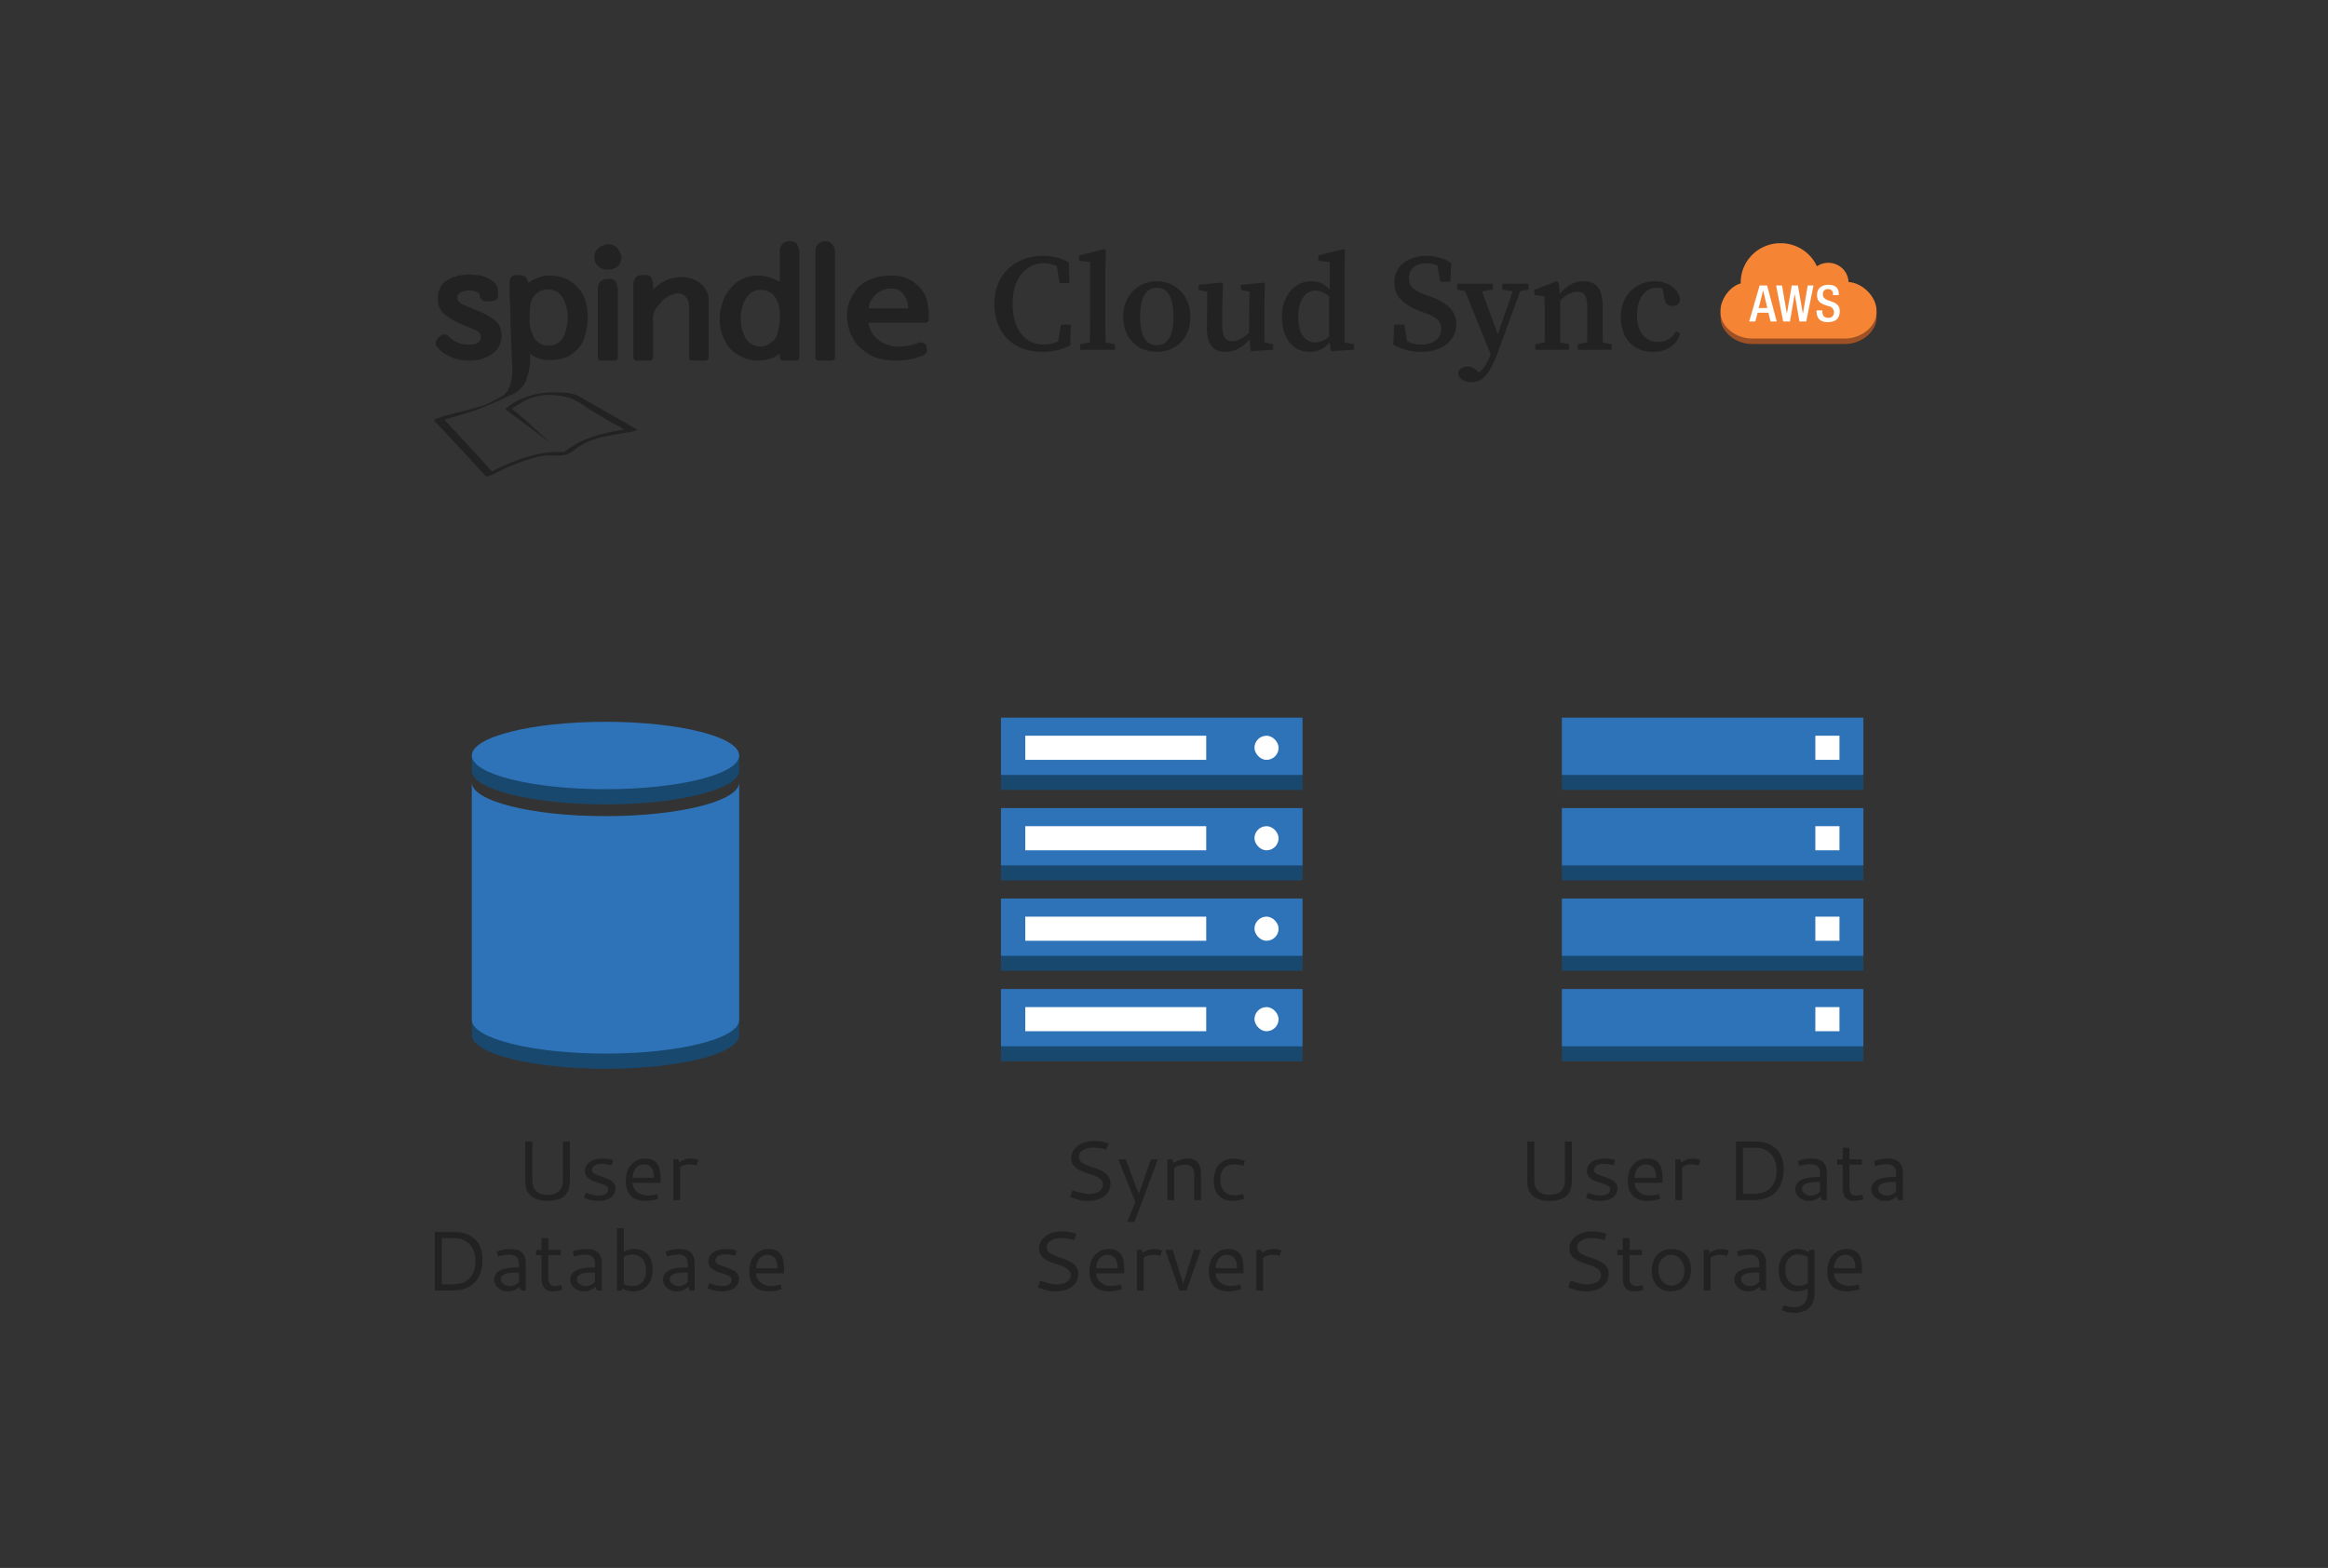 <svg width="386" height="260" xmlns="http://www.w3.org/2000/svg"><rect width="100%" height="100%" fill="#333333" stroke="none"/><g fill="none" fill-rule="evenodd"><g fill-rule="nonzero"><path fill="#19486F" d="M308.967 175.98h-50v-2.48l25-7.02 25 7.02z"/><path fill="#2E73B8" d="M258.967 164h50v9.5h-50z"/></g><path fill="#FFF" d="M301 167h4v4h-4z"/><g fill-rule="nonzero"><path fill="#19486F" d="M308.967 160.98h-50v-2.48l25-7.02 25 7.02z"/><path fill="#2E73B8" d="M258.967 149h50v9.5h-50z"/></g><path fill="#FFF" d="M301 152h4v4h-4z"/><g fill-rule="nonzero"><path fill="#19486F" d="M308.967 145.98h-50v-2.48l25-7.02 25 7.02z"/><path fill="#2E73B8" d="M258.967 134h50v9.5h-50z"/></g><path fill="#FFF" d="M301 137h4v4h-4z"/><g fill-rule="nonzero"><path fill="#19486F" d="M308.967 130.98h-50v-2.48l25-7.02 25 7.02z"/><path fill="#2E73B8" d="M258.967 119h50v9.5h-50z"/></g><path fill="#FFF" d="M301 122h4v4h-4z"/><path d="M253.238 189.286h1.162v6.296c0 .387.033.72.1.998a1.8 1.8 0 0 0 .42.78c.456.514 1.128.772 2.017.772.642 0 1.179-.14 1.61-.42.43-.28.71-.676.837-1.187a4.09 4.09 0 0 0 .089-.943v-6.296h1.148a1521.644 1521.644 0 0 0 .014 6.399c0 .21-.005.393-.014.55-.009.157-.04.363-.092.619a2.862 2.862 0 0 1-.216.666c-.09.19-.229.39-.413.605-.185.214-.403.39-.656.53a3.818 3.818 0 0 1-.971.345 5.96 5.96 0 0 1-1.336.137 5.644 5.644 0 0 1-1.436-.168c-.424-.111-.757-.245-.998-.4a2.584 2.584 0 0 1-.626-.56 2.52 2.52 0 0 1-.362-.564 3.15 3.15 0 0 1-.16-.496c-.078-.3-.117-.727-.117-1.278v-6.385zm12.866 2.83c.095 0 .185.001.27.004.084.002.166.008.246.017.08.009.148.016.205.02.057.005.123.014.198.028l.164.03c.034.007.091.02.17.041l.148.038a12.912 12.912 0 0 1 .314.096l-.287.854c-.61-.168-1.148-.253-1.613-.253-.269 0-.507.028-.714.082a1.54 1.54 0 0 0-.479.198 1.063 1.063 0 0 0-.273.27.91.91 0 0 0-.137.27.88.88 0 0 0-.03.226c0 .187.096.353.29.5.193.145.435.263.724.355.29.09.603.199.94.324.337.126.65.258.94.397.29.139.531.334.725.584.193.25.29.54.29.868 0 .187-.024.368-.071.544a1.793 1.793 0 0 1-.274.55 1.897 1.897 0 0 1-.52.496c-.211.139-.495.254-.85.345a4.946 4.946 0 0 1-1.224.137c-.697 0-1.463-.171-2.297-.513l.314-.848c.47.174.854.297 1.152.37.299.072.592.109.879.109 1.112 0 1.668-.353 1.668-1.06a.587.587 0 0 0-.164-.41 1.214 1.214 0 0 0-.438-.29 13.355 13.355 0 0 0-1.323-.455 4.347 4.347 0 0 1-1.322-.64 1.467 1.467 0 0 1-.438-.522 1.57 1.57 0 0 1-.164-.725c0-.164.026-.331.079-.502a1.75 1.75 0 0 1 .294-.54c.143-.19.322-.356.536-.5.214-.143.5-.261.858-.355.358-.093.762-.14 1.214-.14zm7.047 0c.328 0 .624.04.886.12.262.08.48.181.652.304.174.123.323.284.448.482.126.198.221.39.287.574.066.185.118.407.154.667.037.26.06.485.068.676.01.192.014.417.014.677v.533h-4.641c0 .247.055.491.167.735.112.244.269.467.472.67.203.203.47.368.8.496.33.127.696.191 1.097.191a5.42 5.42 0 0 0 1.538-.246l.198.766a6.657 6.657 0 0 1-2.16.376c-.497 0-.938-.066-1.323-.199-.385-.132-.695-.304-.93-.516a2.603 2.603 0 0 1-.577-.762 3.372 3.372 0 0 1-.311-.885 4.899 4.899 0 0 1-.086-.933c0-.506.062-.969.185-1.388.123-.42.29-.771.499-1.056a3.15 3.15 0 0 1 .735-.721c.28-.196.574-.339.882-.427.307-.09.623-.134.946-.134zm-.239.97c-.4 0-.746.111-1.036.332a1.93 1.93 0 0 0-.632.824 2.81 2.81 0 0 0-.198 1.06h3.527c0-1.477-.553-2.215-1.66-2.215zm5.865-.334a3.089 3.089 0 0 1 1.887-.636c.474 0 .905.09 1.292.267l-.342.895a3.059 3.059 0 0 0-1.107-.205 2.97 2.97 0 0 0-1.607.472V199h-1.12v-6.754h.785l.212.506zm10.22-2.44v7.663h1.415a8.94 8.94 0 0 0 1.056-.048c.23-.023.429-.057.595-.103a4.89 4.89 0 0 0 .567-.198c.212-.087.4-.191.564-.314a3.281 3.281 0 0 0 .923-1.121c.301-.58.451-1.283.451-2.113 0-.574-.083-1.092-.25-1.555-.165-.463-.387-.839-.662-1.128a3.559 3.559 0 0 0-.882-.687 3.203 3.203 0 0 0-.981-.342 5.53 5.53 0 0 0-.91-.054h-1.886zm1.846-1.026c.629 0 1.2.063 1.716.188.515.125.946.302 1.295.53.349.228.648.485.899.772.25.287.445.608.584.96.14.354.24.701.305 1.043.063.342.095.698.095 1.067 0 .424-.032.831-.095 1.223a5.96 5.96 0 0 1-.332 1.197 4.455 4.455 0 0 1-.602 1.09 3.84 3.84 0 0 1-.946.868 4.203 4.203 0 0 1-1.32.57c-.255.065-.54.113-.854.144-.315.032-.574.05-.78.055a41.79 41.79 0 0 1-.868.007h-2.105v-9.714h3.008zm9.454 2.83c.501 0 .926.058 1.275.175.348.116.617.285.806.509.19.223.325.471.407.745.082.273.123.588.123.943V199h-.793l-.26-.615c-.551.501-1.184.752-1.9.752-.638 0-1.178-.193-1.62-.578-.442-.385-.663-.835-.663-1.35 0-.273.05-.52.15-.738.1-.219.245-.401.434-.547.19-.146.405-.27.646-.373.242-.102.523-.18.845-.236a9.91 9.91 0 0 1 .967-.116c.323-.023.679-.034 1.066-.034v-.533c0-.155-.005-.29-.017-.403a1.56 1.56 0 0 0-.113-.41 1.064 1.064 0 0 0-.26-.394 1.368 1.368 0 0 0-.492-.266 2.404 2.404 0 0 0-.779-.113c-.465 0-1.066.102-1.805.308l-.211-.82a6.27 6.27 0 0 1 2.194-.418zm1.483 3.897h-.417c-.26 0-.485.004-.676.013-.192.01-.416.036-.674.079a2.452 2.452 0 0 0-.632.181c-.164.078-.304.19-.42.339a.832.832 0 0 0-.175.53c0 .286.145.542.434.765.29.223.635.335 1.036.335.588 0 1.096-.23 1.524-.69v-1.552zm7.178 2.87c-.66.17-1.176.254-1.545.254-.37 0-.681-.06-.936-.178a1.293 1.293 0 0 1-.581-.506 2.363 2.363 0 0 1-.284-.707 3.99 3.99 0 0 1-.086-.872v-3.746h-.909v-.882h.91v-1.934h1.12v1.934h2.058v.882h-2.058v3.732c0 .935.37 1.402 1.108 1.402.132 0 .48-.048 1.046-.144l.157.766zm3.944-6.767c.502 0 .927.058 1.275.175.349.116.618.285.807.509.189.223.325.471.407.745.082.273.123.588.123.943V199h-.793l-.26-.615c-.551.501-1.185.752-1.9.752-.638 0-1.179-.193-1.62-.578-.443-.385-.664-.835-.664-1.35 0-.273.05-.52.15-.738.101-.219.246-.401.435-.547a2.92 2.92 0 0 1 .646-.373c.241-.102.523-.18.844-.236a9.91 9.91 0 0 1 .967-.116c.324-.023.68-.034 1.067-.034v-.533c0-.155-.006-.29-.017-.403a1.56 1.56 0 0 0-.113-.41 1.076 1.076 0 0 0-.26-.394 1.377 1.377 0 0 0-.492-.266 2.404 2.404 0 0 0-.78-.113c-.464 0-1.066.102-1.804.308l-.212-.82a6.27 6.27 0 0 1 2.194-.418zm1.484 3.897h-.417c-.26 0-.486.004-.677.013-.191.01-.416.036-.673.079a2.452 2.452 0 0 0-.633.181c-.164.078-.304.19-.42.339a.832.832 0 0 0-.174.53c0 .286.144.542.434.765.29.223.634.335 1.035.335.588 0 1.096-.23 1.525-.69v-1.552zm-50.391 8.184c.747 0 1.551.13 2.413.39l-.376 1.06c-.82-.237-1.532-.356-2.133-.356-.675 0-1.245.142-1.712.427-.468.285-.701.653-.701 1.104 0 .25.075.474.225.67.15.196.35.356.595.479.246.123.527.245.841.365.314.121.635.232.96.332.326.1.646.228.96.383.315.155.596.324.842.51.246.184.444.424.594.72.15.296.226.631.226 1.005 0 .26-.041.519-.123.776a2.566 2.566 0 0 1-.41.766 2.971 2.971 0 0 1-.711.666c-.283.192-.64.346-1.07.465-.43.118-.91.178-1.439.178a6.102 6.102 0 0 1-1.46-.164 11.68 11.68 0 0 1-1.493-.493l.396-1.127c1.14.423 2.04.635 2.7.635.693 0 1.257-.139 1.693-.417.435-.278.652-.65.652-1.114 0-.31-.096-.578-.29-.803a2.126 2.126 0 0 0-.752-.547 9.821 9.821 0 0 0-1.022-.39c-.374-.12-.746-.25-1.118-.39a6.38 6.38 0 0 1-1.018-.481 2.198 2.198 0 0 1-.752-.739c-.194-.31-.29-.674-.29-1.093 0-.374.09-.732.27-1.074.18-.341.429-.641.748-.898.319-.258.718-.463 1.196-.616a5.102 5.102 0 0 1 1.559-.229zm8.51 9.687c-.66.168-1.175.253-1.545.253-.369 0-.68-.06-.936-.178a1.293 1.293 0 0 1-.581-.506 2.363 2.363 0 0 1-.284-.707 3.99 3.99 0 0 1-.085-.872v-3.746h-.91v-.882h.91v-1.934h1.12v1.934h2.058v.882h-2.057v3.732c0 .935.369 1.402 1.107 1.402.132 0 .481-.048 1.046-.144l.157.766zm4.656-6.768c.934 0 1.703.299 2.307.896.604.597.906 1.422.906 2.474 0 1.117-.31 2.004-.927 2.663-.617.658-1.416.988-2.396.988-.934 0-1.697-.309-2.29-.927-.592-.617-.888-1.454-.888-2.512 0-1.089.301-1.958.905-2.608.604-.65 1.398-.974 2.383-.974zm-.096.957c-.56 0-1.05.217-1.47.65-.42.433-.629 1.027-.629 1.784 0 .752.205 1.385.616 1.9.41.515.94.773 1.592.773a1.92 1.92 0 0 0 1.504-.684c.401-.456.602-1.05.602-1.784 0-.42-.065-.8-.195-1.142-.13-.341-.3-.62-.513-.834a2.279 2.279 0 0 0-.707-.492 1.972 1.972 0 0 0-.8-.17zm6.426-.321a3.089 3.089 0 0 1 1.886-.636c.474 0 .905.09 1.292.267l-.341.895a3.059 3.059 0 0 0-1.108-.205c-.57 0-1.105.157-1.606.472V214h-1.121v-6.754h.786l.212.506zm6.713-.636c.5 0 .926.058 1.275.175.348.116.617.285.806.509.19.223.325.471.407.745.082.273.123.588.123.943V214h-.793l-.26-.615c-.551.501-1.185.752-1.9.752-.638 0-1.178-.193-1.62-.578-.442-.385-.663-.835-.663-1.35 0-.273.05-.52.15-.738.1-.219.245-.401.434-.547.19-.146.405-.27.646-.373.242-.102.523-.18.844-.236a9.91 9.91 0 0 1 .968-.116c.323-.023.679-.034 1.066-.034v-.533c0-.155-.006-.29-.017-.403a1.56 1.56 0 0 0-.113-.41 1.076 1.076 0 0 0-.26-.394 1.368 1.368 0 0 0-.492-.266 2.404 2.404 0 0 0-.78-.113c-.464 0-1.066.102-1.804.308l-.212-.82a6.27 6.27 0 0 1 2.195-.418zm1.483 3.897h-.417c-.26 0-.485.004-.677.013-.191.01-.416.036-.673.079a2.452 2.452 0 0 0-.632.181c-.164.078-.305.19-.42.339a.832.832 0 0 0-.175.53c0 .286.145.542.434.765.29.223.635.335 1.036.335.587 0 1.096-.23 1.524-.69v-1.552zm6.371-3.904c.538 0 1.16.18 1.866.54l.144-.403h.786v7.178c0 .137-.005.269-.014.396a4.642 4.642 0 0 1-.082.54 3.15 3.15 0 0 1-.191.636 3.048 3.048 0 0 1-.373.619 2.393 2.393 0 0 1-.588.557 3.07 3.07 0 0 1-.875.376c-.357.1-.757.15-1.2.15a5.384 5.384 0 0 1-2.091-.437l.314-.814a4.65 4.65 0 0 0 1.634.315c1.563 0 2.345-.864 2.345-2.591v-.5c-.588.31-1.183.466-1.784.466-.292 0-.577-.038-.855-.113-.278-.075-.55-.2-.817-.376a2.801 2.801 0 0 1-.697-.656 3.13 3.13 0 0 1-.478-.998 4.698 4.698 0 0 1-.182-1.35c0-.525.073-.997.22-1.419.145-.421.33-.76.553-1.015.223-.255.48-.47.769-.643.29-.173.566-.292.83-.359.265-.066.52-.099.766-.099zm.068.91c-.633 0-1.143.227-1.53.683-.388.456-.582 1.06-.582 1.812 0 .501.08.952.24 1.353.159.401.412.726.758.974.347.249.764.373 1.251.373.497 0 .987-.13 1.47-.39v-4.423c-.624-.255-1.16-.382-1.607-.382zm8.094-.903c.328 0 .623.04.885.12.263.08.48.181.653.304.173.123.323.284.448.482s.221.39.287.574c.066.185.118.407.154.667.036.26.06.485.068.676.01.192.014.417.014.677v.533h-4.642c0 .247.056.491.168.735.112.244.269.467.472.67.202.203.469.368.8.496.33.127.695.191 1.097.191.473 0 .986-.082 1.538-.246l.198.766a6.657 6.657 0 0 1-2.16.376c-.497 0-.938-.066-1.323-.199-.385-.132-.695-.304-.93-.516a2.603 2.603 0 0 1-.577-.762 3.372 3.372 0 0 1-.311-.885 4.899 4.899 0 0 1-.086-.933c0-.506.062-.969.185-1.388.123-.42.29-.771.499-1.056a3.15 3.15 0 0 1 .735-.721c.28-.196.574-.339.881-.427a3.36 3.36 0 0 1 .947-.134zm-.239.97a1.66 1.66 0 0 0-1.036.332c-.29.221-.5.496-.632.824a2.81 2.81 0 0 0-.198 1.06h3.527c0-1.477-.554-2.215-1.661-2.215z" fill="#222"/><g transform="translate(165 164)"><g fill-rule="nonzero"><path fill="#19486F" d="M50.967 11.98h-50V9.5l25-7.02 25 7.02z"/><path fill="#2E73B8" d="M.967 0h50v9.5h-50z"/></g><rect fill="#FFF" x="43" y="3" width="4" height="4" rx="2"/><path fill="#FFF" d="M5 3h30v4H5z"/></g><g transform="translate(165 149)"><g fill-rule="nonzero"><path fill="#19486F" d="M50.967 11.98h-50V9.5l25-7.02 25 7.02z"/><path fill="#2E73B8" d="M.967 0h50v9.5h-50z"/></g><rect fill="#FFF" x="43" y="3" width="4" height="4" rx="2"/><path fill="#FFF" d="M5 3h30v4H5z"/></g><g transform="translate(165 134)"><g fill-rule="nonzero"><path fill="#19486F" d="M50.967 11.98h-50V9.5l25-7.02 25 7.02z"/><path fill="#2E73B8" d="M.967 0h50v9.5h-50z"/></g><rect fill="#FFF" x="43" y="3" width="4" height="4" rx="2"/><path fill="#FFF" d="M5 3h30v4H5z"/></g><g transform="translate(165 119)"><g fill-rule="nonzero"><path fill="#19486F" d="M50.967 11.98h-50V9.5l25-7.02 25 7.02z"/><path fill="#2E73B8" d="M.967 0h50v9.5h-50z"/></g><rect fill="#FFF" x="43" y="3" width="4" height="4" rx="2"/><path fill="#FFF" d="M5 3h30v4H5z"/></g><path d="M181.396 189.197c.748 0 1.552.13 2.414.39l-.376 1.06c-.82-.237-1.532-.356-2.133-.356-.675 0-1.245.142-1.713.427-.467.285-.7.653-.7 1.104 0 .25.075.474.225.67.15.196.349.356.595.479s.526.245.84.365c.315.121.635.232.961.332.326.1.646.228.96.383.315.155.595.324.842.51.246.184.444.424.594.72.15.296.226.631.226 1.005 0 .26-.041.519-.123.776a2.566 2.566 0 0 1-.41.766 2.971 2.971 0 0 1-.711.666c-.283.192-.64.346-1.07.465-.43.118-.91.178-1.44.178a6.102 6.102 0 0 1-1.459-.164 11.68 11.68 0 0 1-1.493-.493l.396-1.127c1.14.423 2.04.635 2.7.635.693 0 1.257-.139 1.692-.417.436-.278.653-.65.653-1.114 0-.31-.097-.578-.29-.803a2.126 2.126 0 0 0-.752-.547 9.821 9.821 0 0 0-1.022-.39c-.374-.12-.746-.25-1.118-.39a6.38 6.38 0 0 1-1.018-.481 2.198 2.198 0 0 1-.752-.739c-.194-.31-.291-.674-.291-1.093 0-.374.09-.732.27-1.074.18-.341.43-.641.749-.898.319-.258.717-.463 1.196-.616a5.102 5.102 0 0 1 1.558-.229zm4.034 3.05h1.23l2.16 5.728 2.01-5.729h1.162l-3.896 10.384h-1.197l1.354-3.295-2.823-7.089zm8.134 0h.787l.246.573c.87-.474 1.663-.71 2.379-.71.369 0 .69.057.963.174.274.116.486.262.636.437.15.176.27.397.36.663.088.267.145.52.17.762.025.242.038.518.038.828V199h-1.122v-4.102c0-1.184-.51-1.777-1.53-1.777-.53 0-1.131.176-1.805.526V199h-1.122v-6.754zm7.698 3.533c0-.533.064-1.013.191-1.439.128-.426.297-.774.51-1.046a3.05 3.05 0 0 1 1.63-1.06c.3-.074.615-.112.943-.112.647 0 1.278.134 1.894.403l-.274.82c-.506-.172-1-.26-1.483-.26-.237 0-.46.023-.67.066-.21.043-.418.122-.626.236-.207.114-.385.26-.533.44a2.08 2.08 0 0 0-.359.708 3.37 3.37 0 0 0-.136 1.005c0 .415.047.78.143 1.097.096.317.221.573.376.77.155.195.34.355.557.478.217.123.436.208.657.256.22.048.459.072.714.072.428 0 .857-.075 1.285-.226l.273.773a5.359 5.359 0 0 1-1.948.376c-.3 0-.589-.03-.864-.09a3.086 3.086 0 0 1-.841-.324 2.655 2.655 0 0 1-.739-.598c-.207-.242-.376-.564-.505-.967a4.488 4.488 0 0 1-.195-1.378zm-25.204 8.417c.747 0 1.551.13 2.413.39l-.376 1.06c-.82-.237-1.532-.356-2.133-.356-.675 0-1.245.142-1.712.427-.468.285-.701.653-.701 1.104 0 .25.075.474.225.67.15.196.349.356.595.479s.527.245.841.365c.314.121.635.232.96.332.326.1.646.228.96.383.315.155.596.324.842.51.246.184.444.424.594.72.15.296.226.631.226 1.005 0 .26-.041.519-.123.776a2.566 2.566 0 0 1-.41.766 2.971 2.971 0 0 1-.711.666c-.283.192-.64.346-1.07.465-.43.118-.91.178-1.439.178a6.102 6.102 0 0 1-1.46-.164 11.68 11.68 0 0 1-1.493-.493l.396-1.127c1.14.423 2.04.635 2.7.635.693 0 1.257-.139 1.693-.417.435-.278.652-.65.652-1.114 0-.31-.096-.578-.29-.803a2.126 2.126 0 0 0-.752-.547 9.821 9.821 0 0 0-1.022-.39c-.374-.12-.746-.25-1.118-.39a6.38 6.38 0 0 1-1.018-.481 2.198 2.198 0 0 1-.752-.739c-.194-.31-.29-.674-.29-1.093 0-.374.09-.732.27-1.074.18-.341.429-.641.748-.898.319-.258.718-.463 1.196-.616a5.102 5.102 0 0 1 1.559-.229zm7.827 2.92c.328 0 .623.04.885.119.262.08.48.181.653.304.173.123.322.284.448.482.125.198.22.39.287.574.066.185.117.407.154.667.036.26.059.485.068.676.009.192.014.417.014.677v.533h-4.642c0 .247.056.491.167.735.112.244.27.467.472.67.203.203.47.368.8.496.33.127.696.191 1.097.191.474 0 .987-.082 1.538-.246l.198.766a6.657 6.657 0 0 1-2.16.376c-.496 0-.937-.066-1.322-.199-.386-.132-.695-.304-.93-.516a2.603 2.603 0 0 1-.578-.762 3.372 3.372 0 0 1-.31-.885 4.899 4.899 0 0 1-.086-.933c0-.506.061-.969.184-1.388.123-.42.29-.771.5-1.056a3.15 3.15 0 0 1 .734-.721c.28-.196.574-.339.882-.427.308-.09.623-.134.947-.134zm-.24.97c-.4 0-.746.11-1.035.331-.29.221-.5.496-.632.824a2.81 2.81 0 0 0-.199 1.06h3.528c0-1.477-.554-2.215-1.661-2.215zm5.866-.335a3.089 3.089 0 0 1 1.886-.636c.474 0 .905.09 1.292.267l-.341.895a3.059 3.059 0 0 0-1.108-.205c-.57 0-1.105.157-1.606.472V214h-1.121v-6.754h.786l.212.506zm9.59-.506L196.73 214h-1.162l-2.365-6.754h1.23l1.75 5.64 1.757-5.64h1.163zm4.58-.13c.329 0 .624.04.886.12.262.08.48.181.653.304.173.123.322.284.447.482.126.198.222.39.288.574.066.185.117.407.153.667.037.26.06.485.069.676.009.192.013.417.013.677v.533h-4.641c0 .247.056.491.167.735.112.244.27.467.472.67.203.203.47.368.8.496.33.127.696.191 1.097.191.474 0 .987-.082 1.538-.246l.198.766a6.657 6.657 0 0 1-2.16.376c-.497 0-.938-.066-1.323-.199-.385-.132-.695-.304-.93-.516a2.603 2.603 0 0 1-.577-.762 3.372 3.372 0 0 1-.311-.885 4.899 4.899 0 0 1-.085-.933c0-.506.061-.969.184-1.388.123-.42.29-.771.5-1.056a3.15 3.15 0 0 1 .734-.721c.28-.196.574-.339.882-.427a3.35 3.35 0 0 1 .947-.134zm-.239.97c-.4 0-.746.111-1.035.332-.29.221-.5.496-.633.824a2.81 2.81 0 0 0-.198 1.06h3.528c0-1.477-.554-2.215-1.662-2.215zm5.866-.334a3.089 3.089 0 0 1 1.886-.636c.474 0 .905.09 1.292.267l-.341.895a3.059 3.059 0 0 0-1.108-.205c-.57 0-1.105.157-1.606.472V214h-1.121v-6.754h.786l.212.506z" fill="#222"/><g fill-rule="nonzero" transform="translate(78.048 119)"><path d="M44.514 8.797c0 3.048-9.925 5.587-22.166 5.587-12.24 0-22.165-2.499-22.165-5.587v-2.52L22.348 3.23l22.166 3.048v2.52zM22.348 18.854L.183 50.122v2.519c0 3.047 9.925 5.587 22.165 5.587 12.241 0 22.166-2.499 22.166-5.587v-2.52L22.348 18.855z" fill="#19486F"/><ellipse fill="#2E73B8" cx="22.348" cy="6.278" rx="22.166" ry="5.587"/><path d="M22.348 16.335c-12.24 0-22.165-2.5-22.165-5.587v39.374c0 3.047 9.925 5.587 22.165 5.587 12.241 0 22.166-2.5 22.166-5.587V10.748c0 3.088-9.925 5.587-22.166 5.587z" fill="#2E73B8"/></g><path d="M87.098 189.286h1.162v6.296c0 .387.033.72.1.998.065.278.206.538.42.78.456.514 1.128.772 2.016.772.643 0 1.18-.14 1.61-.42.43-.28.71-.676.838-1.187a4.09 4.09 0 0 0 .089-.943v-6.296h1.148a1521.62 1521.62 0 0 0 .014 6.399c0 .21-.005.393-.014.55-.01.157-.04.363-.092.619a2.862 2.862 0 0 1-.216.666c-.09.19-.229.39-.413.605-.185.214-.404.39-.656.53a3.818 3.818 0 0 1-.971.345c-.394.091-.84.137-1.337.137a5.644 5.644 0 0 1-1.435-.168c-.424-.111-.757-.245-.998-.4a2.584 2.584 0 0 1-.626-.56 2.52 2.52 0 0 1-.362-.564 3.15 3.15 0 0 1-.16-.496c-.078-.3-.117-.727-.117-1.278v-6.385zm12.865 2.83c.096 0 .186.001.27.004.085.002.167.008.246.017.08.009.149.016.206.02.057.005.123.014.198.028l.164.03c.034.007.091.02.17.041l.148.038a12.912 12.912 0 0 1 .314.096l-.287.854c-.61-.168-1.148-.253-1.613-.253-.27 0-.507.028-.715.082a1.54 1.54 0 0 0-.478.198 1.063 1.063 0 0 0-.273.27.91.91 0 0 0-.137.27.88.88 0 0 0-.031.226c0 .187.097.353.29.5.194.145.436.263.725.355.29.09.603.199.94.324.337.126.65.258.94.397.29.139.531.334.725.584.193.25.29.54.29.868 0 .187-.024.368-.072.544a1.793 1.793 0 0 1-.273.55 1.897 1.897 0 0 1-.52.496c-.211.139-.495.254-.85.345a4.946 4.946 0 0 1-1.224.137c-.698 0-1.463-.171-2.297-.513l.314-.848c.47.174.854.297 1.152.37.299.072.591.109.879.109 1.112 0 1.668-.353 1.668-1.06a.587.587 0 0 0-.165-.41 1.214 1.214 0 0 0-.437-.29 13.355 13.355 0 0 0-1.323-.455 4.347 4.347 0 0 1-1.323-.64 1.467 1.467 0 0 1-.437-.522 1.57 1.57 0 0 1-.164-.725c0-.164.026-.331.079-.502.052-.171.15-.351.293-.54a2.22 2.22 0 0 1 .537-.5c.214-.143.5-.261.858-.355a4.83 4.83 0 0 1 1.213-.14zm7.048 0c.328 0 .623.04.885.12.263.08.48.181.653.304.173.123.323.284.448.482s.221.39.287.574c.066.185.118.407.154.667.036.26.06.485.068.676.01.192.014.417.014.677v.533h-4.642c0 .247.056.491.168.735.112.244.269.467.472.67.202.203.469.368.8.496.33.127.696.191 1.097.191a5.42 5.42 0 0 0 1.538-.246l.198.766a6.657 6.657 0 0 1-2.16.376c-.497 0-.938-.066-1.323-.199-.385-.132-.695-.304-.93-.516a2.603 2.603 0 0 1-.577-.762 3.372 3.372 0 0 1-.311-.885 4.899 4.899 0 0 1-.086-.933c0-.506.062-.969.185-1.388.123-.42.29-.771.499-1.056a3.15 3.15 0 0 1 .735-.721c.28-.196.574-.339.881-.427a3.36 3.36 0 0 1 .947-.134zm-.239.97a1.66 1.66 0 0 0-1.036.332c-.29.221-.5.496-.632.824a2.81 2.81 0 0 0-.198 1.06h3.527c0-1.477-.554-2.215-1.661-2.215zm5.865-.334a3.089 3.089 0 0 1 1.887-.636c.474 0 .905.09 1.292.267l-.342.895a3.059 3.059 0 0 0-1.107-.205 2.97 2.97 0 0 0-1.607.472V199h-1.12v-6.754h.785l.212.506zm-39.375 12.56v7.663h1.415a8.94 8.94 0 0 0 1.056-.048 3.606 3.606 0 0 0 1.163-.301c.211-.087.4-.191.563-.314a3.281 3.281 0 0 0 .923-1.121c.301-.58.451-1.283.451-2.113 0-.574-.083-1.092-.249-1.555-.166-.463-.387-.839-.663-1.128a3.559 3.559 0 0 0-.882-.687 3.203 3.203 0 0 0-.98-.342 5.53 5.53 0 0 0-.91-.054h-1.887zm1.846-1.026c.629 0 1.2.063 1.716.188.515.125.947.302 1.295.53.349.228.648.485.9.772.25.287.445.608.584.96.139.354.24.701.304 1.043.064.342.095.698.095 1.067 0 .424-.031.831-.095 1.223a5.96 5.96 0 0 1-.332 1.197 4.455 4.455 0 0 1-.601 1.09 3.84 3.84 0 0 1-.947.868 4.203 4.203 0 0 1-1.32.57c-.255.065-.54.113-.854.144-.314.032-.574.05-.78.055a41.79 41.79 0 0 1-.867.007H72.1v-9.714h3.008zm9.454 2.83c.501 0 .926.058 1.275.175.349.116.617.285.807.509.189.223.324.471.406.745.082.273.123.588.123.943V214h-.793l-.26-.615c-.55.501-1.184.752-1.9.752-.638 0-1.178-.193-1.62-.578-.442-.385-.663-.835-.663-1.35 0-.273.05-.52.15-.738.1-.219.245-.401.434-.547.19-.146.405-.27.646-.373.242-.102.523-.18.845-.236a9.91 9.91 0 0 1 .967-.116c.324-.023.679-.034 1.066-.034v-.533c0-.155-.005-.29-.017-.403a1.56 1.56 0 0 0-.112-.41 1.076 1.076 0 0 0-.26-.394 1.386 1.386 0 0 0-.492-.266 2.404 2.404 0 0 0-.78-.113c-.465 0-1.066.102-1.804.308l-.212-.82a6.27 6.27 0 0 1 2.194-.418zm1.483 3.897h-.417c-.26 0-.485.004-.676.013-.192.01-.416.036-.674.079a2.452 2.452 0 0 0-.632.181c-.164.078-.304.19-.42.339a.832.832 0 0 0-.175.53c0 .286.145.542.434.765.29.223.635.335 1.036.335.588 0 1.096-.23 1.524-.69v-1.552zm7.178 2.87c-.66.17-1.176.254-1.545.254s-.681-.06-.936-.178a1.293 1.293 0 0 1-.581-.506 2.363 2.363 0 0 1-.284-.707 3.99 3.99 0 0 1-.085-.872v-3.746h-.91v-.882h.91v-1.934h1.12v1.934h2.058v.882h-2.057v3.732c0 .935.369 1.402 1.107 1.402.132 0 .48-.048 1.046-.144l.157.766zm3.944-6.767c.502 0 .927.058 1.275.175.349.116.618.285.807.509.19.223.325.471.407.745.082.273.123.588.123.943V214h-.793l-.26-.615c-.551.501-1.185.752-1.9.752-.638 0-1.178-.193-1.62-.578-.442-.385-.664-.835-.664-1.35 0-.273.05-.52.15-.738.101-.219.246-.401.435-.547.19-.146.404-.27.646-.373.241-.102.523-.18.844-.236a9.91 9.91 0 0 1 .967-.116c.324-.023.68-.034 1.067-.034v-.533c0-.155-.006-.29-.017-.403a1.56 1.56 0 0 0-.113-.41 1.076 1.076 0 0 0-.26-.394 1.377 1.377 0 0 0-.492-.266 2.404 2.404 0 0 0-.78-.113c-.464 0-1.066.102-1.804.308l-.212-.82a6.27 6.27 0 0 1 2.194-.418zm1.484 3.897h-.417c-.26 0-.485.004-.677.013-.191.01-.416.036-.673.079a2.452 2.452 0 0 0-.633.181c-.164.078-.304.19-.42.339a.832.832 0 0 0-.174.53c0 .286.144.542.434.765.29.223.634.335 1.035.335.588 0 1.096-.23 1.525-.69v-1.552zm3.657-7.342h1.121v3.896a3.873 3.873 0 0 1 1.805-.458c.273 0 .542.033.807.1.264.066.53.182.796.348.267.166.5.375.7.626.201.25.364.578.49.984.125.406.187.864.187 1.374 0 1.112-.295 1.99-.885 2.632-.59.642-1.355.964-2.293.964a3.96 3.96 0 0 1-1.812-.451l-.137.314h-.779v-10.33zm2.543 4.368c-.488 0-.962.12-1.422.362v4.54c.488.21.969.314 1.443.314.21 0 .412-.023.608-.068.196-.046.395-.13.598-.25.203-.12.38-.272.53-.455.15-.182.273-.423.37-.724.095-.301.143-.64.143-1.019 0-.428-.05-.808-.15-1.138-.101-.33-.229-.591-.384-.783a2.004 2.004 0 0 0-.546-.471 2.047 2.047 0 0 0-.602-.246 2.798 2.798 0 0 0-.588-.062zm7.711-.923c.501 0 .926.058 1.275.175.349.116.617.285.807.509.189.223.324.471.406.745.082.273.123.588.123.943V214h-.793l-.26-.615c-.55.501-1.184.752-1.9.752-.638 0-1.178-.193-1.62-.578-.442-.385-.663-.835-.663-1.35 0-.273.05-.52.15-.738.1-.219.245-.401.434-.547.19-.146.405-.27.646-.373.242-.102.523-.18.845-.236a9.91 9.91 0 0 1 .967-.116c.324-.023.679-.034 1.066-.034v-.533c0-.155-.005-.29-.017-.403a1.56 1.56 0 0 0-.112-.41 1.076 1.076 0 0 0-.26-.394 1.386 1.386 0 0 0-.492-.266 2.404 2.404 0 0 0-.78-.113c-.465 0-1.066.102-1.804.308l-.212-.82a6.27 6.27 0 0 1 2.194-.418zm1.483 3.897h-.417c-.26 0-.485.004-.676.013-.192.01-.416.036-.674.079a2.452 2.452 0 0 0-.632.181c-.164.078-.304.19-.42.339a.832.832 0 0 0-.175.53c0 .286.145.542.434.765.29.223.635.335 1.036.335.588 0 1.096-.23 1.524-.69v-1.552zm6.392-3.897c.096 0 .186.001.27.004.084.002.166.008.246.017.08.009.148.016.205.02.057.005.123.014.198.028l.165.03c.034.007.09.02.17.041l.147.038a12.912 12.912 0 0 1 .314.096l-.286.854c-.611-.168-1.149-.253-1.614-.253-.268 0-.507.028-.714.082a1.54 1.54 0 0 0-.478.198 1.063 1.063 0 0 0-.274.27.91.91 0 0 0-.137.27.88.88 0 0 0-.03.226c0 .187.096.353.29.5.194.145.435.263.725.355.29.09.602.199.94.324.337.126.65.258.94.397.29.139.53.334.724.584.194.25.29.54.29.868 0 .187-.023.368-.071.544a1.793 1.793 0 0 1-.273.55 1.897 1.897 0 0 1-.52.496c-.212.139-.496.254-.851.345a4.946 4.946 0 0 1-1.224.137c-.697 0-1.463-.171-2.297-.513l.315-.848c.47.174.853.297 1.152.37.298.072.591.109.878.109 1.112 0 1.668-.353 1.668-1.06a.587.587 0 0 0-.164-.41 1.214 1.214 0 0 0-.437-.29 13.355 13.355 0 0 0-1.323-.455 4.347 4.347 0 0 1-1.323-.64 1.467 1.467 0 0 1-.437-.522 1.57 1.57 0 0 1-.164-.725c0-.164.026-.331.078-.502.053-.171.15-.351.294-.54a2.22 2.22 0 0 1 .537-.5c.214-.143.5-.261.858-.355.357-.093.762-.14 1.213-.14zm7.048 0c.328 0 .623.04.885.12.262.08.48.181.653.304.173.123.322.284.448.482.125.198.22.39.287.574.066.185.117.407.154.667.036.26.059.485.068.676.01.192.014.417.014.677v.533h-4.642c0 .247.056.491.168.735.111.244.268.467.471.67.203.203.47.368.8.496.33.127.696.191 1.097.191.474 0 .987-.082 1.538-.246l.199.766a6.657 6.657 0 0 1-2.16.376c-.497 0-.938-.066-1.323-.199-.385-.132-.695-.304-.93-.516a2.603 2.603 0 0 1-.578-.762 3.372 3.372 0 0 1-.31-.885 4.899 4.899 0 0 1-.086-.933c0-.506.061-.969.184-1.388.123-.42.29-.771.5-1.056a3.15 3.15 0 0 1 .734-.721c.28-.196.574-.339.882-.427.308-.09.623-.134.947-.134zm-.24.97c-.4 0-.746.111-1.035.332-.29.221-.5.496-.632.824a2.81 2.81 0 0 0-.199 1.06h3.528c0-1.477-.554-2.215-1.661-2.215z" fill="#222"/><g fill-rule="nonzero"><path d="M311.135 51.604v1.157c0 2.107-2.34 4.283-5.22 4.283h-15.411c-2.88 0-5.221-2.176-5.221-4.283v-1.157h25.852z" fill="#9D5125"/><path d="M295.233 40.326c2.595-.004 4.952 1.494 6.025 3.83a3.387 3.387 0 0 1 3.398-.225 3.312 3.312 0 0 1 1.845 2.829c2.605.213 4.634 2.698 4.634 4.67v.428c0 2.122-2.34 4.272-5.232 4.272h-15.4c-2.883 0-5.224-2.15-5.224-4.272v-.424c0-1.636 1.39-3.884 3.346-4.442v-.185a6.468 6.468 0 0 1 1.946-4.593 6.623 6.623 0 0 1 4.662-1.888z" fill="#F58535"/><path d="M291.759 47.34l-1.729 5.966h1.013l.389-1.45h1.78l.366 1.45h1.013l-1.589-5.965h-1.243zm-.155 3.743l.734-2.948.697 2.941-1.43.007zm7.335.918l.793-4.66h.961l-1.207 5.965h-1.123l-.781-4.493h-.019l-.774 4.493h-1.126l-1.17-5.965h.979l.796 4.634h.018l.8-4.634h1.02l.818 4.66h.015zm4.876-1.951c.859.297 1.237.758 1.226 1.574 0 1.269-.785 1.795-2.01 1.795-1.494 0-1.835-.98-1.835-1.813v-.142h.968v.152c0 .726.323 1.088.995 1.088a.865.865 0 0 0 .656-.233.844.844 0 0 0 .265-.637 1.004 1.004 0 0 0-.874-1.052l-.664-.228c-.899-.334-1.266-.783-1.266-1.636 0-1.088.749-1.69 1.89-1.69 1.556 0 1.717.954 1.717 1.57v.135h-.972v-.127a.745.745 0 0 0-.206-.643.765.765 0 0 0-.645-.22.779.779 0 0 0-.612.24.76.76 0 0 0-.203.62c0 .51.272.783.914 1.011l.656.236z" fill="#FFF"/></g><path d="M177.547 53.837l-.092 3.427c-1.365.72-2.906 1.081-4.623 1.081-1.18 0-2.258-.18-3.231-.54a7.018 7.018 0 0 1-2.507-1.564c-.698-.683-1.242-1.518-1.633-2.507-.392-.99-.587-2.105-.587-3.347 0-1.227.203-2.33.61-3.312a7.274 7.274 0 0 1 1.69-2.507 7.403 7.403 0 0 1 2.553-1.587c.981-.368 2.055-.552 3.22-.552.69 0 1.391.077 2.104.23.714.153 1.438.445 2.174.874l.092 3.427h-1.633l-.46-2.829c-.72-.322-1.434-.483-2.139-.483-.72 0-1.395.146-2.024.437a4.653 4.653 0 0 0-1.645 1.288c-.467.567-.835 1.269-1.104 2.105-.268.835-.402 1.805-.402 2.909 0 1.104.126 2.074.38 2.91.253.835.609 1.537 1.069 2.104.46.567 1 .997 1.621 1.288.622.291 1.3.437 2.036.437.399 0 .805-.042 1.219-.126.414-.085.82-.211 1.219-.38l.46-2.783h1.633zm7.314 3.243V58h-5.773v-.92l1.61-.299a149.299 149.299 0 0 0 .046-3.611v-9.706l-1.817-.23v-.874l4.117-1.035.322.184-.092 3.266v8.395a142.643 142.643 0 0 0 .046 3.611l1.541.299zm6.946-9.361c-.905 0-1.59.402-2.058 1.207-.468.806-.702 1.998-.702 3.577 0 1.595.234 2.783.701 3.565.468.782 1.154 1.173 2.059 1.173.905 0 1.59-.391 2.058-1.173.468-.782.702-1.97.702-3.565 0-1.58-.234-2.771-.702-3.576-.467-.806-1.153-1.208-2.058-1.208zm0-1.081c.705 0 1.395.13 2.07.391.675.26 1.269.644 1.782 1.15a5.776 5.776 0 0 1 1.242 1.851c.315.729.472 1.56.472 2.496 0 .935-.15 1.763-.449 2.484a5.473 5.473 0 0 1-1.207 1.829 4.993 4.993 0 0 1-1.771 1.126 6.041 6.041 0 0 1-2.139.38 6.041 6.041 0 0 1-2.139-.38 4.993 4.993 0 0 1-1.771-1.127 5.473 5.473 0 0 1-1.208-1.828c-.299-.72-.448-1.549-.448-2.484s.153-1.767.46-2.496a5.538 5.538 0 0 1 1.242-1.851 5.314 5.314 0 0 1 1.782-1.15 5.669 5.669 0 0 1 2.082-.391zm19.297 10.442V58l-3.726.23-.207-1.955c-1.196 1.38-2.522 2.07-3.979 2.07-.475 0-.905-.073-1.288-.218a2.295 2.295 0 0 1-.978-.713c-.268-.33-.475-.756-.62-1.277-.146-.521-.211-1.165-.196-1.932l.069-5.842-1.426-.276v-.874l3.772-.345.253.184-.115 3.266v3.542c0 1.012.138 1.717.414 2.116.276.399.675.598 1.196.598.46 0 .935-.13 1.426-.391a6.24 6.24 0 0 0 1.403-1.035l.069-6.785-1.426-.276v-.851l3.726-.368.253.184-.069 3.266v6.463l1.449.299zm9.269-7.958c-.813-.629-1.556-.943-2.231-.943-.383 0-.747.084-1.093.253a2.553 2.553 0 0 0-.92.793c-.268.36-.479.813-.632 1.358-.153.544-.23 1.184-.23 1.92 0 1.457.264 2.534.793 3.232.53.697 1.2 1.046 2.013 1.046.767 0 1.533-.322 2.3-.966v-6.693zm4.14 7.958V58l-3.864.23-.184-1.426c-.445.49-.928.87-1.449 1.139-.521.268-1.135.402-1.84.402-.675 0-1.296-.13-1.863-.391a4.044 4.044 0 0 1-1.46-1.139c-.407-.498-.725-1.103-.955-1.816-.23-.714-.345-1.522-.345-2.427s.126-1.721.38-2.45c.253-.728.597-1.353 1.034-1.874a4.43 4.43 0 0 1 1.553-1.196 4.554 4.554 0 0 1 1.932-.414c1.196 0 2.208.46 3.036 1.38v-4.554l-1.909-.23v-.874l4.117-1.035.322.184-.092 3.266v12.006l1.587.299zm12.696-7.889c.797.291 1.464.602 2.001.931.537.33.974.687 1.311 1.07.337.383.579.79.724 1.219.146.43.219.882.219 1.357 0 .675-.142 1.292-.426 1.851a4.387 4.387 0 0 1-1.184 1.45c-.506.406-1.112.72-1.817.942-.705.223-1.487.334-2.346.334a9.801 9.801 0 0 1-2.553-.333c-.828-.223-1.533-.51-2.116-.863l.138-3.312h1.679l.46 2.737a4.91 4.91 0 0 0 1.081.414c.368.092.79.138 1.265.138 1.027 0 1.836-.23 2.426-.69.59-.46.886-1.104.886-1.932 0-.322-.05-.606-.15-.851a1.868 1.868 0 0 0-.471-.667 3.698 3.698 0 0 0-.805-.552 9.907 9.907 0 0 0-1.173-.506l-1.012-.368c-1.288-.49-2.304-1.115-3.048-1.875-.743-.759-1.115-1.713-1.115-2.863 0-.66.13-1.257.391-1.794.26-.537.625-.997 1.092-1.38.468-.383 1.032-.682 1.691-.897.66-.215 1.395-.322 2.208-.322.813 0 1.56.107 2.242.322a6.451 6.451 0 0 1 1.829.897l-.161 3.082h-1.656l-.483-2.691a4.51 4.51 0 0 0-1.817-.391c-.414 0-.797.054-1.15.161a2.75 2.75 0 0 0-.92.472 2.23 2.23 0 0 0-.621.782c-.153.314-.23.67-.23 1.069 0 .69.218 1.23.655 1.622.438.39 1.07.74 1.898 1.046l1.058.391zm16.238-1.173l-1.38.253-3.588 9.821c-.322.905-.648 1.69-.978 2.358-.33.667-.67 1.218-1.023 1.655-.353.438-.732.76-1.139.967-.406.207-.847.31-1.322.31-.598 0-1.12-.142-1.564-.425-.445-.284-.667-.671-.667-1.162.107-.353.299-.61.575-.77.276-.162.59-.242.943-.242.291 0 .567.054.828.161.26.107.552.314.874.621l.23.207a5.42 5.42 0 0 0 1.081-1.265c.307-.49.59-1.073.851-1.748l-4.255-10.488-1.311-.253v-.966h5.911v.966l-1.794.299 2.622 7.107 2.484-7.13-1.725-.276v-.966h4.347v.966zm13.777 9.062V58h-5.612v-.92l1.541-.299c.015-.567.023-1.18.023-1.84v-3.887c0-.966-.119-1.652-.357-2.059-.237-.406-.655-.609-1.253-.609-.49 0-.966.119-1.426.356-.46.238-.943.595-1.449 1.07v5.106c0 .66.008 1.28.023 1.863l1.472.299V58h-5.635v-.92l1.564-.299a72.54 72.54 0 0 0 .023-1.863v-2.99c0-.629-.008-1.138-.023-1.53l-.046-1.276-1.679-.207v-.851l3.703-1.426.345.23.184 1.84c.613-.69 1.23-1.207 1.851-1.553.622-.345 1.315-.517 2.082-.517 1.058 0 1.851.326 2.38.978.53.651.794 1.705.794 3.162v4.163c0 .66.008 1.273.023 1.84l1.472.299zm11.362-1.771c-.307.981-.851 1.733-1.633 2.254-.782.521-1.733.782-2.852.782-.813 0-1.549-.134-2.208-.402a4.732 4.732 0 0 1-1.69-1.15c-.468-.499-.828-1.108-1.081-1.829-.254-.72-.38-1.533-.38-2.438 0-.92.153-1.744.46-2.473a5.628 5.628 0 0 1 1.23-1.851 5.31 5.31 0 0 1 1.783-1.162 5.734 5.734 0 0 1 2.139-.402c.567 0 1.1.08 1.599.241.498.162.935.38 1.31.656a3.3 3.3 0 0 1 .898.977c.222.376.356.786.402 1.231-.138.66-.544.989-1.219.989-.843 0-1.319-.498-1.426-1.495l-.253-1.38a3.502 3.502 0 0 0-.966-.138c-.46 0-.885.1-1.276.299-.392.2-.736.49-1.035.874-.3.383-.533.855-.702 1.414-.169.56-.253 1.2-.253 1.921 0 1.487.33 2.607.989 3.358.66.751 1.495 1.127 2.507 1.127 1.257 0 2.246-.59 2.967-1.771l.69.368zM77.834 57.15c1.275 0 1.913-.44 1.913-1.32 0-.494-.374-.892-1.123-1.195-.748-.302-1.566-.646-2.453-1.03a10.592 10.592 0 0 1-2.453-1.484c-.748-.605-1.122-1.457-1.122-2.557 0-1.429.513-2.46 1.538-3.091 1.026-.633 2.26-.949 3.7-.949.444 0 .943.042 1.497.124a5.547 5.547 0 0 1 1.538.453c.472.22.873.509 1.206.866.333.358.499.811.499 1.36v.825a.557.557 0 0 1-.166.412c-.167.275-.61.413-1.33.413-.721 0-1.165-.138-1.331-.413a.557.557 0 0 1-.166-.412c0-.33-.18-.577-.54-.742a2.668 2.668 0 0 0-1.123-.247c-.61 0-1.11.096-1.497.288-.388.193-.582.509-.582.949 0 .494.374.893 1.122 1.195.749.302 1.58.646 2.495 1.03.914.386 1.76.867 2.536 1.444s1.164 1.443 1.164 2.597c0 1.264-.513 2.267-1.538 3.01-1.026.742-2.287 1.113-3.784 1.113-.942 0-1.732-.11-2.37-.33a8.099 8.099 0 0 1-1.62-.742 3.905 3.905 0 0 1-1.248-1.072.8.8 0 0 1-.333-.495c-.11-.385.028-.77.416-1.154.277-.275.513-.44.707-.495a.905.905 0 0 1 .54 0 .808.808 0 0 1 .5.33c.221.22.498.44.83.66.278.164.624.316 1.04.453.416.137.929.206 1.538.206zm21.869 2.639c-.388 0-.582-.193-.582-.578V47.915c0-1.044.526-1.594 1.58-1.649h.166c.61-.055 1.012.097 1.206.454.194.357.318.756.374 1.195v11.296c0 .385-.194.578-.582.578h-2.162zm-.416-15.584c-.499-.385-.748-.907-.748-1.567 0-.55.222-1.044.665-1.484.333-.33.86-.55 1.58-.66.61 0 1.109.193 1.497.578.388.44.637.934.748 1.484v.082c0 .605-.194 1.1-.582 1.485-.388.384-.943.577-1.663.577-.665 0-1.164-.165-1.497-.495zm21.869 13.687c-.555-.604-.998-1.347-1.33-2.226-.333-.825-.5-1.787-.5-2.886 0-.824.167-1.704.5-2.638a5.056 5.056 0 0 1 1.163-2.144c.278-.385.582-.715.915-.99a5.21 5.21 0 0 1 .998-.66 6.108 6.108 0 0 1 2.744-.659c.61 0 1.15.069 1.621.206a8.34 8.34 0 0 1 1.372.536c.166.11.291.165.374.165.084 0 .18.055.291.165v-5.03c-.055-.44.07-.838.375-1.195.304-.357.706-.536 1.205-.536.665 0 1.095.179 1.29.536.193.357.318.756.373 1.196v17.48c0 .384-.194.577-.582.577h-1.995c-.444 0-.666-.193-.666-.578v-.66c-.055.11-.11.18-.166.207a.651.651 0 0 0-.166.124c-.388.274-.887.494-1.497.66a6.689 6.689 0 0 1-1.746.247c-.942 0-1.774-.165-2.495-.495a6.59 6.59 0 0 1-2.078-1.402zm1.912-7.008a7.12 7.12 0 0 0-.25 1.896 8.212 8.212 0 0 0 .167 1.65c.11.439.291.92.54 1.442.25.522.624.92 1.123 1.196.443.274.942.412 1.497.412.332 0 .72-.11 1.164-.33.443-.275.804-.55 1.08-.824.278-.275.5-.797.666-1.567.055-.275.11-.577.166-.907.056-.33.083-.88.083-1.649 0-.275-.013-.522-.041-.742-.028-.22-.07-.467-.125-.742-.443-1.76-1.469-2.639-3.076-2.639-.777 0-1.414.275-1.913.825-.499.55-.86 1.21-1.08 1.979zm12.722 8.905c-.388 0-.582-.193-.582-.578v-17.48c0-.604.166-1.044.499-1.319a1.77 1.77 0 0 1 1.164-.412c.444 0 .818.165 1.123.495.304.33.457.742.457 1.237v17.48c0 .384-.194.577-.582.577h-2.079zm17.794-10.39c.111.275.18.564.208.866.028.303.07.591.125.866.055.275.083.577.083.907v.825c0 .44-.222.66-.665.66h-9.313c.166 1.099.582 1.923 1.247 2.473.776.824 1.885 1.319 3.326 1.484 1.386 0 2.633-.22 3.742-.66.277-.11.554-.082.831.083.222.11.389.33.5.66 0 .11.013.22.041.33.028.11.014.247-.042.411-.055.11-.124.22-.207.33-.084.11-.236.22-.458.33-.72.275-1.469.495-2.245.66a11.49 11.49 0 0 1-1.122.123c-.416.028-.984.042-1.705.042-1.22-.11-2.19-.303-2.91-.578a5.414 5.414 0 0 1-1.247-.66 16.744 16.744 0 0 1-1.165-.906 4.02 4.02 0 0 1-.873-1.03c-.25-.413-.485-.84-.706-1.279a10.37 10.37 0 0 1-.416-1.402 7.554 7.554 0 0 1-.166-1.649c0-1.099.221-2.033.665-2.803.776-1.759 2.078-2.886 3.908-3.38a7.355 7.355 0 0 1 1.455-.33c.471-.055.984-.083 1.538-.083.776 0 1.538.151 2.287.454a5.86 5.86 0 0 1 1.954 1.278c.61.604 1.053 1.264 1.33 1.979zm-2.993 1.732a3.93 3.93 0 0 0-.25-1.402c-.72-1.704-2.023-2.253-3.908-1.649-.942.385-1.635 1.017-2.078 1.897-.167.275-.278.66-.333 1.154h6.569zm-45.068 20.036c.167.11.084.206-.249.289-.333.082-.638.15-.915.206a68.51 68.51 0 0 0-4.531.824c-1.525.33-2.924.935-4.2 1.814-.277.22-.582.44-.914.66a3.71 3.71 0 0 1-1.164.495c-.61.11-1.234.137-1.871.082a7.074 7.074 0 0 0-1.871.082c-1.552.33-3.049.797-4.49 1.402a30.511 30.511 0 0 0-3.576 1.65c-.11.054-.318.137-.623.247-.305.11-.513.11-.624 0a390.572 390.572 0 0 0-4.24-4.618c-1.386-1.484-2.8-2.996-4.241-4.535-.056-.11.055-.22.332-.33 1.275-.44 2.55-.81 3.825-1.113a66.948 66.948 0 0 0 4.075-1.113 39.06 39.06 0 0 0 1.58-.742c.554-.275 1.053-.55 1.496-.824.5-.33.873-.797 1.123-1.402.25-.605.402-1.25.457-1.938.056-.687.056-1.401 0-2.143a28.294 28.294 0 0 1-.083-2.103l-.166-4.287a60.157 60.157 0 0 0-.125-4.123 20.33 20.33 0 0 1-.042-1.278V46.76c0-.165.07-.398.208-.7.139-.303.54-.454 1.206-.454.665 0 1.08.11 1.247.33.167.22.333.55.5.989.332-.275.609-.467.83-.577.222-.11.5-.22.832-.33a4.77 4.77 0 0 1 .832-.247 4.71 4.71 0 0 1 .914-.083c1.94 0 3.493.632 4.657 1.897 1.164 1.154 1.746 2.83 1.746 5.03 0 .769-.111 1.62-.333 2.555-.11.44-.235.852-.374 1.237a3.504 3.504 0 0 1-.624 1.072c-.277.33-.568.632-.873.907a4.956 4.956 0 0 1-1.122.742c-.887.385-1.857.577-2.91.577-1.054 0-1.94-.192-2.661-.577a1.302 1.302 0 0 0-.333-.247 1.302 1.302 0 0 1-.332-.248v1.196c0 .192-.028.508-.084.948-.055.55-.235 1.278-.54 2.185-.305.907-1.012 1.69-2.12 2.35-.61.275-1.206.55-1.788.824-.582.275-1.095.495-1.538.66a30.634 30.634 0 0 1-4.033 1.567c-1.414.44-2.786.852-4.116 1.236l3.95 4.247a326.068 326.068 0 0 1 3.95 4.328 35.241 35.241 0 0 1 5.778-2.39c2.079-.66 4.144-.935 6.195-.825a15.13 15.13 0 0 1 4.698-2.515 27.616 27.616 0 0 1 5.28-1.196c-.72-.44-1.428-.838-2.12-1.195a21.86 21.86 0 0 1-2.038-1.196 38.45 38.45 0 0 1-2.619-1.649c-.97-.66-1.843-1.1-2.62-1.319a22.769 22.769 0 0 0-2.327-.371 7.382 7.382 0 0 0-2.329.124c-1.275.275-2.161.577-2.66.907-.5.33-1.164.742-1.996 1.236 1.164.88 2.259 1.8 3.284 2.763 1.026.962 2.176 1.992 3.451 3.092l-7.65-5.69c-.11-.055-.11-.137 0-.247 2.162-1.759 4.823-2.638 7.983-2.638.61 0 1.289.027 2.037.082.748.055 1.4.22 1.954.495 1.608.934 3.215 1.855 4.823 2.762 1.607.907 3.215 1.828 4.822 2.762zM88.145 49.812a4.4 4.4 0 0 0-.25 1.03c-.055.413-.083 1.251-.083 2.515 0 .44.07.88.208 1.32.139.44.319.879.54 1.319.222.385.541.7.957.948.416.247.845.371 1.289.371 1.22 0 2.079-.467 2.577-1.402a6.37 6.37 0 0 0 .583-1.731c.332-1.54.166-3.05-.5-4.535-.554-1.1-1.44-1.65-2.66-1.65a2.79 2.79 0 0 0-1.663.537c-.5.357-.832.783-.998 1.278zm29.352 9.4c0 .384-.222.577-.665.577h-2.079c-.333 0-.499-.193-.499-.578v-8.327a3.61 3.61 0 0 0-.083-.784c-.055-.247-.194-.508-.416-.783-.332-.495-.887-.714-1.663-.66-.166.055-.346.11-.54.165a3.668 3.668 0 0 0-.624.248c-.277.165-.513.316-.707.453a3.276 3.276 0 0 0-.623.619c-.167.22-.347.426-.54.618a2.056 2.056 0 0 0-.458.7c-.222.44-.333.88-.333 1.32v6.431c0 .385-.194.578-.582.578h-2.078c-.388 0-.582-.193-.582-.578V47.503a2.09 2.09 0 0 1 .249-1.278c.222-.412.61-.618 1.164-.618h.416c.61-.055 1.011.137 1.205.577.195.44.264.88.208 1.32v.494c.111-.11.222-.206.333-.289.11-.082.222-.178.333-.288a6.629 6.629 0 0 1 1.663-.99c.665-.275 1.413-.44 2.245-.494 1.33 0 2.439.357 3.326 1.071.887.77 1.33 1.677 1.33 2.721v9.482z" fill="#222"/></g></svg>